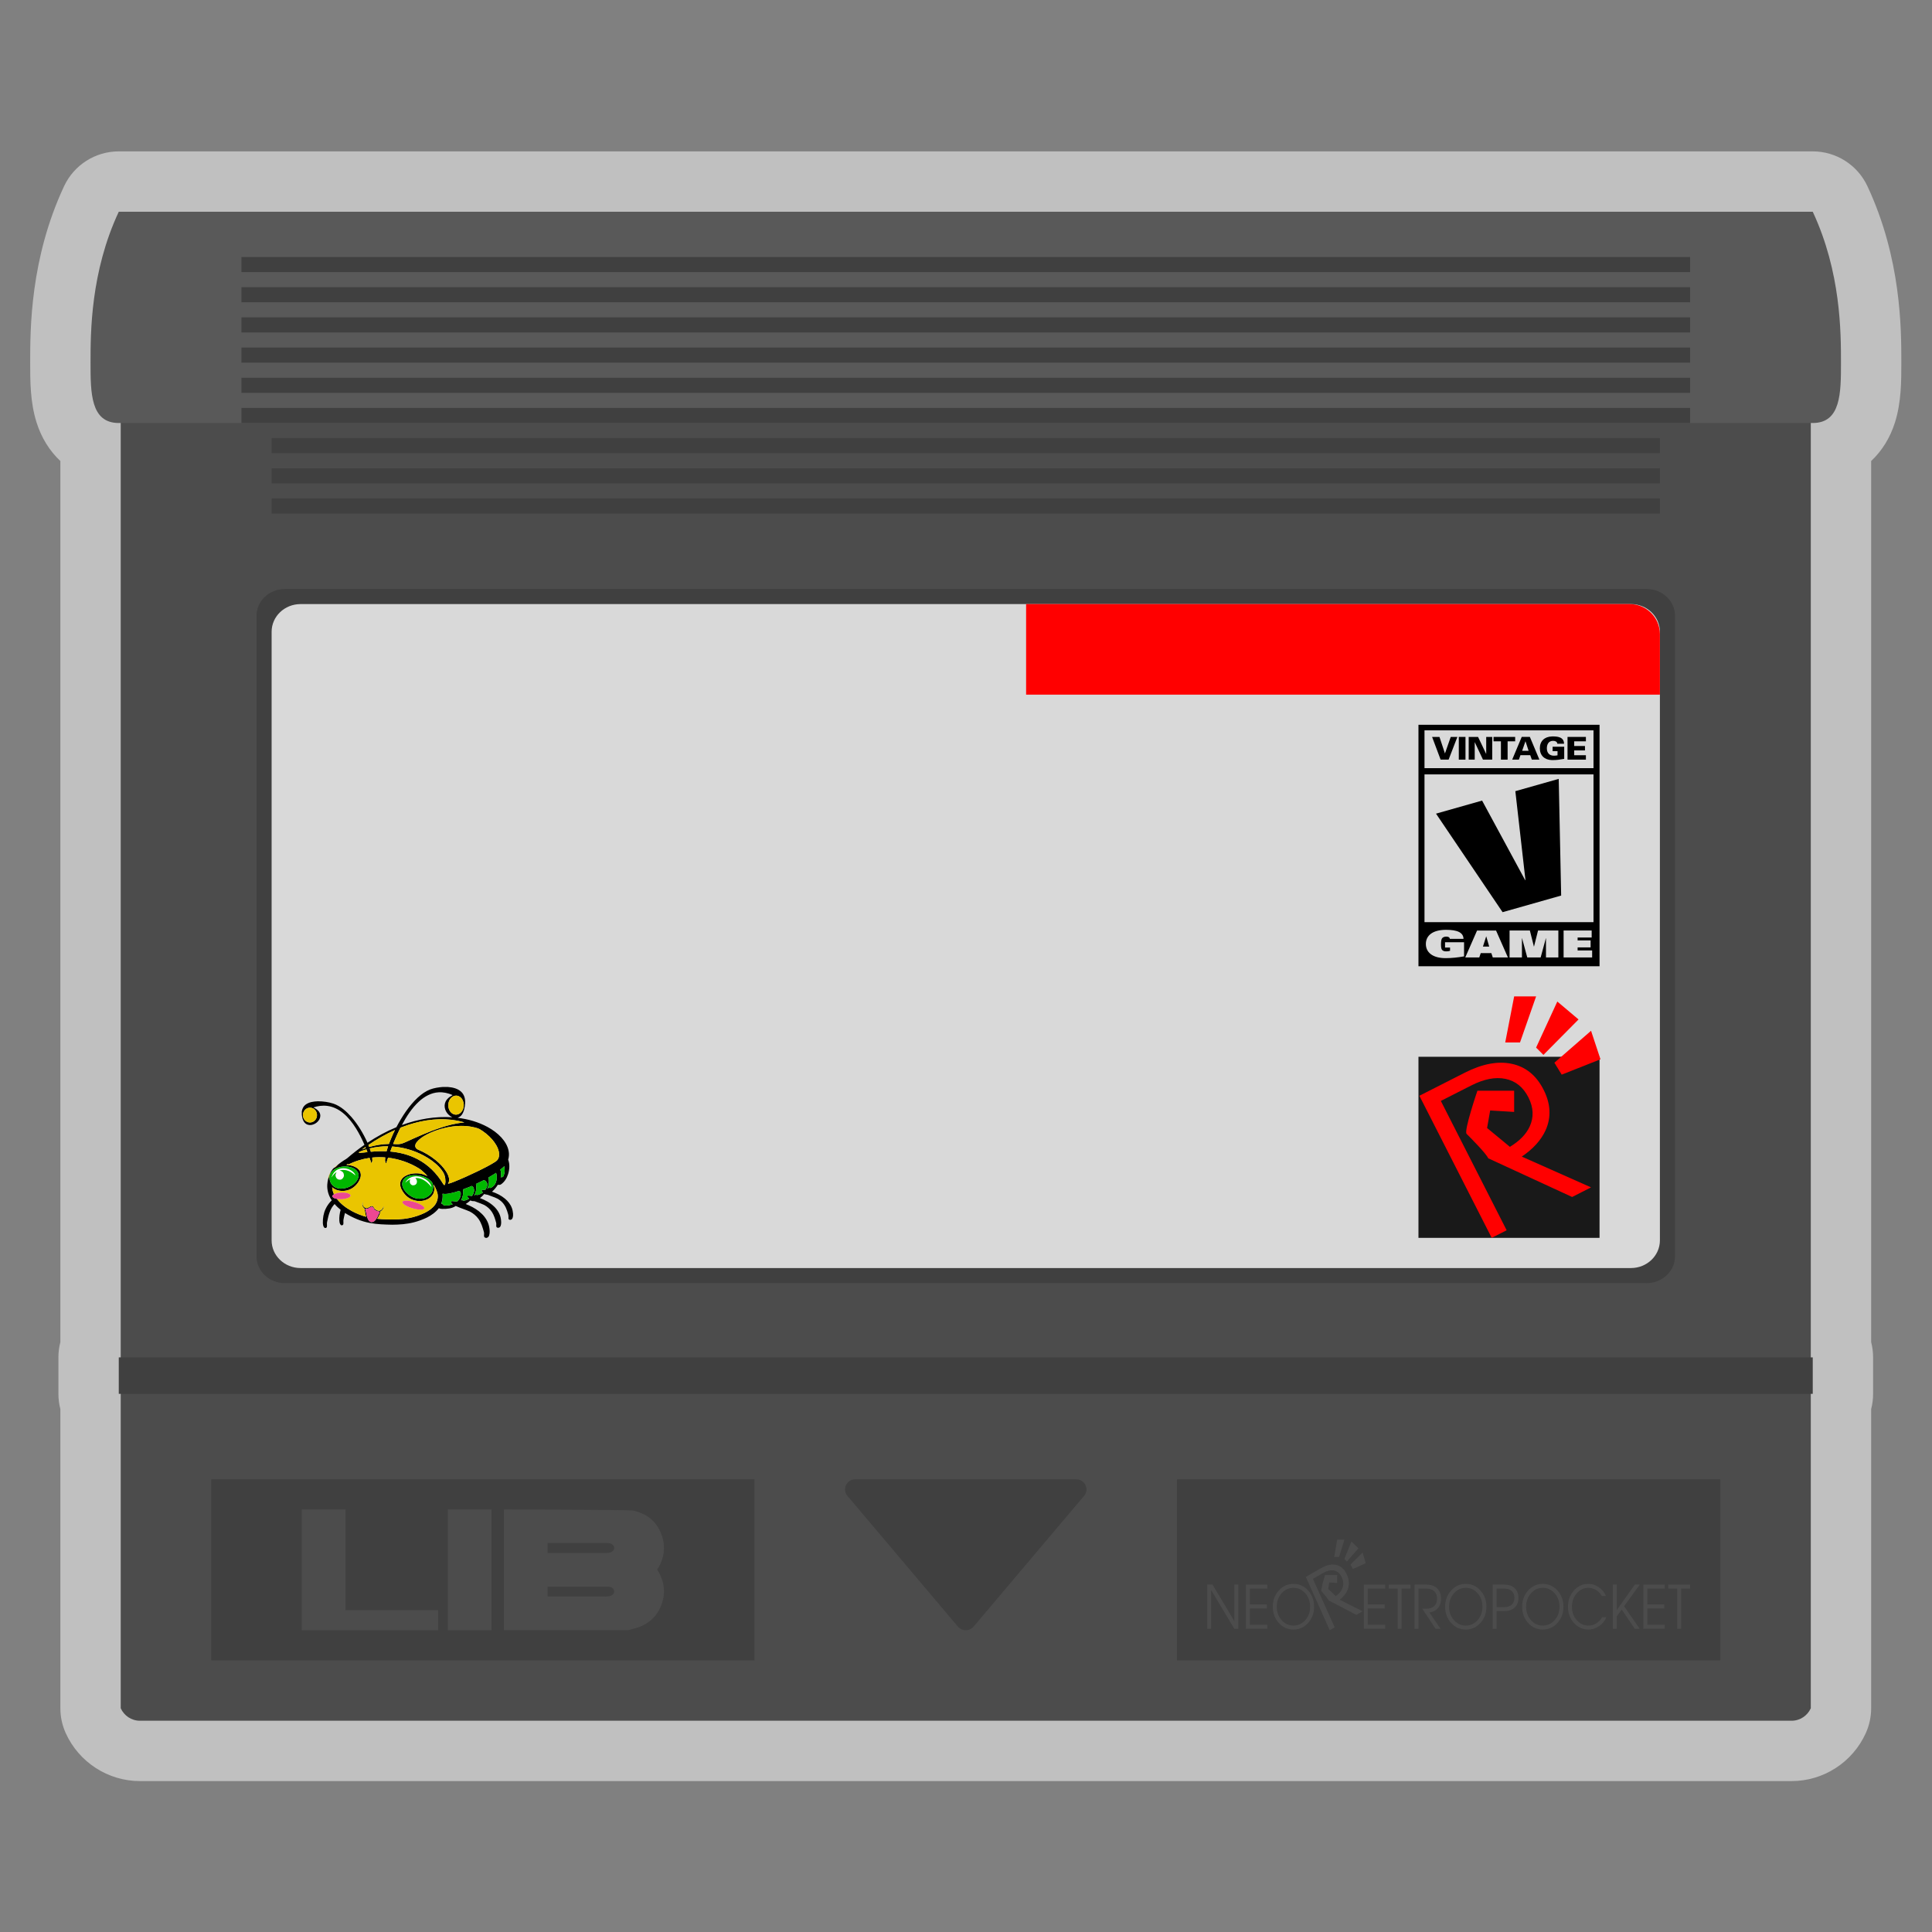 <?xml version="1.0" encoding="UTF-8" standalone="no"?>
<svg
   xmlns:dc="http://purl.org/dc/elements/1.1/"
   xmlns:cc="http://creativecommons.org/ns#"
   xmlns:rdf="http://www.w3.org/1999/02/22-rdf-syntax-ns#"
   xmlns:svg="http://www.w3.org/2000/svg"
   xmlns="http://www.w3.org/2000/svg"
   viewBox="0 0 341.333 341.333"
   height="341.333"
   width="341.333"
   xml:space="preserve"
   id="svg2"
   version="1.1"><rect x="0" y="0" width="341.333" height="341.333" fill="#808080" stroke="none"/><defs
     id="defs6"><clipPath
       id="clipPath18"
       clipPathUnits="userSpaceOnUse"><path
         id="path16"
         d="M 0,256 H 256 V 0 H 0 Z" /></clipPath><clipPath
       id="clipPath26"
       clipPathUnits="userSpaceOnUse"><path
         id="path24"
         d="M 4,236 H 252 V 20 H 4 Z" /></clipPath><clipPath
       id="clipPath330"
       clipPathUnits="userSpaceOnUse"><path
         id="path328"
         d="m 61.112,97.028 h 0.093 v -0.061 h -0.093 z" /></clipPath><clipPath
       id="clipPath346"
       clipPathUnits="userSpaceOnUse"><path
         id="path344"
         d="m 58.479,96.579 h 0.104 v -0.07 h -0.104 z" /></clipPath></defs><g
     transform="matrix(1.333,0,0,-1.333,0,341.333)"
     id="g10"><g
       id="g12"><g
         clip-path="url(#clipPath18)"
         id="g14"><g
           id="g20"><g
             id="g22" /><g
             id="g34"><g
               style="opacity:0.5"
               id="g32"
               clip-path="url(#clipPath26)"><g
                 id="g30"
                 transform="translate(238.987,28.462)"><path
                   id="path28"
                   style="fill:#ffffff;fill-opacity:1;fill-rule:nonzero;stroke:none"
                   d="M 0,0 C 0.22,0.146 0.418,0.322 0.589,0.523 0.418,0.322 0.22,0.146 0,0 m -1.535,-0.461 c 0.284,0 0.558,0.042 0.816,0.121 -0.258,-0.079 -0.532,-0.121 -0.816,-0.121 m 13.718,172.118 c 0.83,2.663 0.83,5.436 0.83,7.882 0,4.472 0,13.778 -4.495,23.389 -1.316,2.813 -4.141,4.611 -7.247,4.611 h -0.258 -224 -0.258 c -3.105,0 -5.93,-1.798 -7.246,-4.611 -4.496,-9.611 -4.496,-18.917 -4.496,-23.389 0,-2.446 0,-5.219 0.831,-7.882 0.646,-2.073 1.741,-3.82 3.169,-5.157 V 49.721 c -0.168,-0.646 -0.258,-1.324 -0.258,-2.023 v -4.833 c 0,-0.699 0.09,-1.377 0.258,-2.023 V 1.194 c 0,-1.137 0.243,-2.261 0.711,-3.297 1.747,-3.863 5.609,-6.358 9.838,-6.358 H -1.535 c 4.229,0 8.09,2.495 9.837,6.358 0.469,1.036 0.711,2.16 0.711,3.297 v 39.648 c 0.169,0.646 0.258,1.324 0.258,2.023 v 4.833 c 0,0.699 -0.089,1.377 -0.258,2.023 V 166.5 c 1.428,1.337 2.524,3.084 3.17,5.157" /></g></g></g></g><g
           transform="translate(240,228)"
           id="g36"><path
             id="path38"
             style="fill:#4c4c4c;fill-opacity:1;fill-rule:nonzero;stroke:none"
             d="m 0,0 h -224 v -198.345 c 0.442,-0.976 1.411,-1.655 2.548,-1.655 H -2.548 c 1.137,0 2.106,0.679 2.548,1.655 z" /></g><g
           transform="translate(15.742,228)"
           id="g40"><path
             id="path42"
             style="fill:#595959;fill-opacity:1;fill-rule:nonzero;stroke:none"
             d="m 0,0 c -3.742,-8 -3.742,-16 -3.742,-20 0,-4 0,-8 3.742,-8 h 224.516 c 3.742,0 3.742,4 3.742,8 0,4 0,12 -3.742,20 z" /></g><g
           transform="translate(37.76,178)"
           id="g44"><path
             id="path46"
             style="fill:#404040;fill-opacity:1;fill-rule:nonzero;stroke:none"
             d="m 0,0 h 180.48 c 2.077,0 3.76,-1.584 3.76,-3.538 v -84.924 c 0,-1.954 -1.683,-3.538 -3.76,-3.538 H 0 c -2.077,0 -3.76,1.584 -3.76,3.538 V -3.538 C -3.76,-1.584 -2.077,0 0,0" /></g><g
           transform="translate(113.362,60)"
           id="g48"><path
             id="path50"
             style="fill:#404040;fill-opacity:1;fill-rule:nonzero;stroke:none"
             d="m 0,0 h 29.276 c 1.153,0 1.782,-1.325 1.044,-2.198 l -14.638,-17.32 c -0.543,-0.643 -1.545,-0.643 -2.088,0 L -1.044,-2.198 C -1.782,-1.325 -1.153,0 0,0" /></g><g
           transform="translate(39.833,176)"
           id="g52"><path
             id="path54"
             style="fill:#d9d9d9;fill-opacity:1;fill-rule:nonzero;stroke:none"
             d="m 0,0 h 176.333 c 2.117,0 3.834,-1.642 3.834,-3.667 v -80.666 c 0,-2.025 -1.717,-3.667 -3.834,-3.667 H 0 c -2.117,0 -3.833,1.642 -3.833,3.667 V -3.667 C -3.833,-1.642 -2.117,0 0,0" /></g><path
           id="path56"
           style="fill:#404040;fill-opacity:1;fill-rule:nonzero;stroke:none"
           d="M 224,220 H 32 v 2 h 192 z" /><path
           id="path58"
           style="fill:#404040;fill-opacity:1;fill-rule:nonzero;stroke:none"
           d="M 224,216 H 32 v 2 h 192 z" /><path
           id="path60"
           style="fill:#404040;fill-opacity:1;fill-rule:nonzero;stroke:none"
           d="M 224,212 H 32 v 2 h 192 z" /><path
           id="path62"
           style="fill:#404040;fill-opacity:1;fill-rule:nonzero;stroke:none"
           d="M 224,208 H 32 v 2 h 192 z" /><path
           id="path64"
           style="fill:#404040;fill-opacity:1;fill-rule:nonzero;stroke:none"
           d="M 224,204 H 32 v 2 h 192 z" /><path
           id="path66"
           style="fill:#404040;fill-opacity:1;fill-rule:nonzero;stroke:none"
           d="M 224,200 H 32 v 2 h 192 z" /><path
           id="path68"
           style="fill:#404040;fill-opacity:1;fill-rule:nonzero;stroke:none"
           d="M 220,196 H 36 v 2 h 184 z" /><path
           id="path70"
           style="fill:#404040;fill-opacity:1;fill-rule:nonzero;stroke:none"
           d="M 220,192 H 36 v 2 h 184 z" /><path
           id="path72"
           style="fill:#404040;fill-opacity:1;fill-rule:nonzero;stroke:none"
           d="M 220,188 H 36 v 2 h 184 z" /><path
           id="path74"
           style="fill:#404040;fill-opacity:1;fill-rule:nonzero;stroke:none"
           d="m 228,36 h -72 v 24 h 72 z" /><path
           id="path76"
           style="fill:#404040;fill-opacity:1;fill-rule:nonzero;stroke:none"
           d="M 100,36 H 28 v 24 h 72 z" /><g
           transform="translate(160.519,40.187)"
           id="g78"><path
             id="path80"
             style="fill:#4c4c4c;fill-opacity:1;fill-rule:nonzero;stroke:none"
             d="m 0,0 h -0.259 -0.26 v 5.855 h 0.352 0.355 l 2.89,-4.84 v 4.84 H 3.337 3.596 V 0 H 3.337 3.074 L 0,5.142 Z" /></g><g
           transform="translate(165.135,40.187)"
           id="g82"><path
             id="path84"
             style="fill:#4c4c4c;fill-opacity:1;fill-rule:nonzero;stroke:none"
             d="M 0,0 V 5.855 H 2.832 V 5.592 5.326 H 0.519 V 3.219 H 2.76 V 2.957 2.69 H 0.519 V 0.529 H 2.832 V 0.267 0 Z" /></g><g
           transform="translate(173.002,41.336)"
           id="g86"><path
             id="path88"
             style="fill:#4c4c4c;fill-opacity:1;fill-rule:nonzero;stroke:none"
             d="M 0,0 C 0.427,0.483 0.64,1.075 0.64,1.776 0.64,2.477 0.427,3.069 0,3.554 -0.426,4.038 -0.95,4.28 -1.571,4.28 -2.19,4.28 -2.713,4.038 -3.141,3.554 -3.568,3.069 -3.782,2.477 -3.782,1.776 c 0,-0.701 0.214,-1.293 0.641,-1.776 0.428,-0.483 0.951,-0.725 1.57,-0.725 0.621,0 1.145,0.242 1.571,0.725 m -3.513,-0.373 c -0.53,0.585 -0.795,1.301 -0.795,2.149 0,0.848 0.265,1.564 0.795,2.151 0.53,0.586 1.177,0.879 1.942,0.879 0.766,0 1.414,-0.293 1.943,-0.879 C 0.901,3.34 1.165,2.624 1.165,1.776 1.165,0.928 0.901,0.212 0.372,-0.373 -0.157,-0.958 -0.805,-1.25 -1.571,-1.25 c -0.765,0 -1.412,0.292 -1.942,0.877" /></g><g
           transform="translate(180.759,40.187)"
           id="g90"><path
             id="path92"
             style="fill:#4c4c4c;fill-opacity:1;fill-rule:nonzero;stroke:none"
             d="M 0,0 V 5.855 H 2.832 V 5.592 5.326 H 0.519 V 3.219 H 2.76 V 2.957 2.69 H 0.519 V 0.529 H 2.832 V 0.267 0 Z" /></g><g
           transform="translate(185.242,45.512)"
           id="g94"><path
             id="path96"
             style="fill:#4c4c4c;fill-opacity:1;fill-rule:nonzero;stroke:none"
             d="M 0,0 H -1.184 V 0.263 0.529 H 1.703 V 0.267 0 H 0.519 V -5.326 H 0.259 0 Z" /></g><g
           transform="translate(187.481,46.042)"
           id="g98"><path
             id="path100"
             style="fill:#4c4c4c;fill-opacity:1;fill-rule:nonzero;stroke:none"
             d="M 0,0 H 0.259 1.576 C 2.181,0 2.655,-0.164 2.996,-0.493 3.337,-0.821 3.508,-1.278 3.508,-1.863 3.508,-2.445 3.337,-2.9 2.996,-3.227 2.732,-3.477 2.39,-3.633 1.969,-3.695 l 1.477,-2.16 H 3.118 2.79 l -1.77,2.663 h 0.556 c 0.442,0 0.786,0.117 1.034,0.351 0.248,0.235 0.372,0.561 0.372,0.978 0,0.42 -0.124,0.748 -0.372,0.984 -0.248,0.236 -0.592,0.353 -1.034,0.353 H 0.519 V -5.855 H 0.259 0 Z" /></g><g
           transform="translate(195.842,41.336)"
           id="g102"><path
             id="path104"
             style="fill:#4c4c4c;fill-opacity:1;fill-rule:nonzero;stroke:none"
             d="M 0,0 C 0.427,0.483 0.64,1.075 0.64,1.776 0.64,2.477 0.427,3.069 0,3.554 -0.427,4.038 -0.95,4.28 -1.571,4.28 -2.19,4.28 -2.713,4.038 -3.141,3.554 -3.568,3.069 -3.782,2.477 -3.782,1.776 c 0,-0.701 0.214,-1.293 0.641,-1.776 0.428,-0.483 0.951,-0.725 1.57,-0.725 0.621,0 1.144,0.242 1.571,0.725 m -3.513,-0.373 c -0.53,0.585 -0.795,1.301 -0.795,2.149 0,0.848 0.265,1.564 0.795,2.151 0.53,0.586 1.177,0.879 1.942,0.879 0.766,0 1.414,-0.293 1.943,-0.879 C 0.901,3.34 1.165,2.624 1.165,1.776 1.165,0.928 0.901,0.212 0.372,-0.373 -0.157,-0.958 -0.805,-1.25 -1.571,-1.25 c -0.765,0 -1.412,0.292 -1.942,0.877" /></g><g
           transform="translate(198.351,43.062)"
           id="g106"><path
             id="path108"
             style="fill:#4c4c4c;fill-opacity:1;fill-rule:nonzero;stroke:none"
             d="m 0,0 h 1.017 c 0.425,0 0.757,0.108 0.996,0.325 0.239,0.216 0.358,0.516 0.358,0.9 0,0.384 -0.119,0.685 -0.358,0.903 C 1.774,2.345 1.442,2.454 1.017,2.454 H 0 Z m -0.519,2.98 h 0.26 1.276 C 1.606,2.98 2.067,2.825 2.399,2.514 2.731,2.204 2.897,1.774 2.897,1.225 2.897,0.676 2.731,0.247 2.399,-0.062 2.067,-0.371 1.606,-0.526 1.017,-0.526 H 0 v -2.349 h -0.259 -0.26 z" /></g><g
           transform="translate(206.051,41.336)"
           id="g110"><path
             id="path112"
             style="fill:#4c4c4c;fill-opacity:1;fill-rule:nonzero;stroke:none"
             d="M 0,0 C 0.427,0.483 0.64,1.075 0.64,1.776 0.64,2.477 0.427,3.069 0,3.554 -0.426,4.038 -0.95,4.28 -1.571,4.28 -2.19,4.28 -2.713,4.038 -3.141,3.554 -3.568,3.069 -3.782,2.477 -3.782,1.776 c 0,-0.701 0.214,-1.293 0.641,-1.776 0.428,-0.483 0.951,-0.725 1.57,-0.725 0.621,0 1.145,0.242 1.571,0.725 m -3.513,-0.373 c -0.53,0.585 -0.795,1.301 -0.795,2.149 0,0.848 0.265,1.564 0.795,2.151 0.53,0.586 1.177,0.879 1.942,0.879 0.766,0 1.414,-0.293 1.943,-0.879 C 0.901,3.34 1.165,2.624 1.165,1.776 1.165,0.928 0.901,0.212 0.372,-0.373 -0.157,-0.958 -0.805,-1.25 -1.571,-1.25 c -0.765,0 -1.412,0.292 -1.942,0.877" /></g><g
           transform="translate(212.904,41.721)"
           id="g114"><path
             id="path116"
             style="fill:#4c4c4c;fill-opacity:1;fill-rule:nonzero;stroke:none"
             d="m 0,0 c -0.189,-0.474 -0.506,-0.865 -0.952,-1.173 -0.446,-0.308 -0.918,-0.462 -1.416,-0.462 -0.76,0 -1.403,0.293 -1.929,0.877 -0.527,0.585 -0.79,1.302 -0.79,2.149 0,0.848 0.263,1.565 0.79,2.151 0.526,0.586 1.169,0.879 1.929,0.879 0.487,0 0.948,-0.15 1.384,-0.452 0.435,-0.301 0.746,-0.685 0.933,-1.152 h -0.56 c -0.164,0.317 -0.41,0.576 -0.738,0.777 -0.329,0.201 -0.669,0.302 -1.019,0.302 -0.614,0 -1.133,-0.242 -1.558,-0.727 -0.424,-0.484 -0.636,-1.077 -0.636,-1.778 0,-0.7 0.212,-1.292 0.636,-1.776 0.425,-0.483 0.944,-0.724 1.558,-0.724 0.362,0 0.711,0.103 1.049,0.311 0.338,0.207 0.591,0.473 0.759,0.798 z" /></g><g
           transform="translate(213.764,46.042)"
           id="g118"><path
             id="path120"
             style="fill:#4c4c4c;fill-opacity:1;fill-rule:nonzero;stroke:none"
             d="m 0,0 h 0.259 0.26 V -3.376 L 2.914,0 H 3.238 3.562 L 1.491,-2.867 3.562,-5.855 H 3.235 2.907 L 1.174,-3.299 0.519,-4.205 v -1.65 H 0.259 0 Z" /></g><g
           transform="translate(217.814,40.187)"
           id="g122"><path
             id="path124"
             style="fill:#4c4c4c;fill-opacity:1;fill-rule:nonzero;stroke:none"
             d="M 0,0 V 5.855 H 2.832 V 5.592 5.326 H 0.519 V 3.219 H 2.76 V 2.957 2.69 H 0.519 V 0.529 H 2.832 V 0.267 0 Z" /></g><g
           transform="translate(222.297,45.512)"
           id="g126"><path
             id="path128"
             style="fill:#4c4c4c;fill-opacity:1;fill-rule:nonzero;stroke:none"
             d="M 0,0 H -1.184 V 0.263 0.529 H 1.703 V 0.267 0 H 0.519 V -5.326 H 0.259 0 Z" /></g><g
           transform="translate(177.56,44.039)"
           id="g130"><path
             id="path132"
             style="fill:#4c4c4c;fill-opacity:1;fill-rule:nonzero;stroke:none"
             d="M 0,0 C 0.498,0.381 0.847,0.818 1.045,1.312 1.299,1.955 1.268,2.628 0.953,3.33 0.636,4.035 0.174,4.462 -0.436,4.61 -1.045,4.758 -1.732,4.611 -2.497,4.171 l -1.665,-0.959 -0.327,-0.189 3.17,-7.062 0.328,0.189 0.328,0.188 -2.886,6.429 1.337,0.77 c 0.558,0.321 1.057,0.43 1.498,0.326 C -0.273,3.759 0.062,3.454 0.289,2.947 0.515,2.444 0.535,1.961 0.348,1.497 0.192,1.109 -0.103,0.773 -0.521,0.484 l -1,0.937 0.135,0.872 1.052,-0.073 v 1.054 h -1.611 c 0,0 -0.603,-1.999 -0.474,-2.144 0.128,-0.145 0.866,-0.981 0.948,-1.215 l 3.679,-1.923 0.415,0.239 0.414,0.239 z" /></g><g
           transform="translate(177.225,52)"
           id="g134"><path
             id="path136"
             style="fill:#4c4c4c;fill-opacity:1;fill-rule:nonzero;stroke:none"
             d="M 0,0 H 0.962 L 0.257,-2.289 h -0.649 z" /></g><g
           transform="translate(178.187,49.457)"
           id="g138"><path
             id="path140"
             style="fill:#4c4c4c;fill-opacity:1;fill-rule:nonzero;stroke:none"
             d="M 0,0 0.321,-0.363 1.86,1.399 0.93,2.289 Z" /></g><g
           transform="translate(178.989,48.705)"
           id="g142"><path
             id="path144"
             style="fill:#4c4c4c;fill-opacity:1;fill-rule:nonzero;stroke:none"
             d="M 0,0 1.608,1.588 2.021,0.171 0.321,-0.592 Z" /></g><path
           id="path146"
           style="fill:#4c4c4c;fill-opacity:1;fill-rule:nonzero;stroke:none"
           d="m 59.35,56 h 5.795 V 40 H 59.35 Z" /><g
           transform="translate(80.951,44.561)"
           id="g148"><path
             id="path150"
             style="fill:#4c4c4c;fill-opacity:1;fill-rule:nonzero;stroke:none"
             d="M 0,0 C -0.131,-0.05 -0.28,-0.071 -0.423,-0.085 -0.568,-0.1 -0.715,-0.09 -0.861,-0.09 c -2.505,0 -5.009,0 -7.514,0 v 1.295 h 8.13 C -0.171,1.195 -0.098,1.18 -0.029,1.158 0.257,1.067 0.465,0.807 0.45,0.566 0.433,0.3 0.274,0.105 0,0 m -0.945,6.997 c 0.163,0 0.326,0.007 0.487,-0.005 C -0.313,6.981 -0.164,6.967 -0.029,6.924 0.257,6.833 0.465,6.573 0.45,6.331 0.433,6.065 0.274,5.871 0,5.766 -0.131,5.716 -0.28,5.695 -0.423,5.681 -0.483,5.675 -0.544,5.673 -0.605,5.673 c -0.018,0 -0.036,0 -0.055,0 -0.067,0.001 -0.134,0.003 -0.201,0.003 -2.505,0 -5.009,0 -7.514,0 v 1.319 c 2.477,0.001 4.954,0.001 7.43,0.002 M 6.152,3.475 c 0.14,0.21 0.268,0.432 0.381,0.669 0.701,1.481 0.683,2.987 -0.019,4.464 -0.661,1.39 -1.842,2.289 -3.507,2.68 -0.554,0.13 -17.176,0.151 -17.176,0.151 v -16 c 0,0 12.938,0 16.509,0 0.164,0.053 0.324,0.121 0.493,0.157 1.771,0.376 3.006,1.316 3.7,2.782 C 7.234,-0.14 7.216,1.366 6.514,2.842 6.407,3.066 6.285,3.277 6.152,3.475" /></g><g
           transform="translate(45.795,42.652)"
           id="g152"><path
             id="path154"
             style="fill:#4c4c4c;fill-opacity:1;fill-rule:nonzero;stroke:none"
             d="m 0,0 v 13.348 h -5.795 v -16 H 12.286 V 0 Z" /></g><path
           id="path156"
           style="fill:#404040;fill-opacity:1;fill-rule:nonzero;stroke:none"
           d="M 240.258,71.326 H 15.742 v 4.833 h 224.516 z" /><path
           id="path158"
           style="fill:#191919;fill-opacity:1;fill-rule:nonzero;stroke:none"
           d="m 212,92 h -24 v 24 h 24 z" /><g
           transform="translate(201.694,102.771)"
           id="g160"><path
             id="path162"
             style="fill:#ff0000;fill-opacity:1;fill-rule:nonzero;stroke:none"
             d="m 0,0 c 1.507,1.016 2.56,2.182 3.159,3.498 0.768,1.715 0.675,3.509 -0.278,5.382 -0.957,1.881 -2.356,3.019 -4.198,3.413 -1.841,0.394 -3.918,0.004 -6.23,-1.171 l -5.032,-2.557 -0.991,-0.504 9.584,-18.832 0.991,0.503 0.99,0.504 -8.723,17.142 4.041,2.053 c 1.687,0.857 3.196,1.147 4.529,0.87 C -0.824,10.024 0.186,9.211 0.874,7.86 1.557,6.517 1.616,5.228 1.053,3.993 0.58,2.956 -0.312,2.062 -1.574,1.292 L -4.598,3.789 -4.189,6.114 -1.011,5.92 V 8.73 H -5.88 c 0,0 -1.821,-5.329 -1.433,-5.717 0.388,-0.387 2.618,-2.616 2.866,-3.239 l 11.122,-5.128 1.252,0.637 1.254,0.637 z" /></g><g
           transform="translate(200.683,124)"
           id="g164"><path
             id="path166"
             style="fill:#ff0000;fill-opacity:1;fill-rule:nonzero;stroke:none"
             d="M 0,0 H 2.909 L 0.776,-6.104 h -1.959 z" /></g><g
           transform="translate(203.592,117.218)"
           id="g168"><path
             id="path170"
             style="fill:#ff0000;fill-opacity:1;fill-rule:nonzero;stroke:none"
             d="M 0,0 0.97,-0.969 5.624,3.73 2.812,6.104 Z" /></g><g
           transform="translate(206.016,115.213)"
           id="g172"><path
             id="path174"
             style="fill:#ff0000;fill-opacity:1;fill-rule:nonzero;stroke:none"
             d="M 0,0 4.859,4.233 6.108,0.455 0.97,-1.58 Z" /></g><path
           id="path176"
           style="fill:#000000;fill-opacity:1;fill-rule:nonzero;stroke:none"
           d="m 188.8,159.268 h 22.4 v -5.014 h -22.4 z m 22.4,-25.427 h -22.4 v 19.589 h 22.4 z M 188,160 v -5.746 -0.816 -19.72 -0.701 V 128 h 24 v 5.017 0.701 19.72 0.816 5.746 z" /><g
           transform="translate(191.523,131.177)"
           id="g178"><path
             id="path180"
             style="fill:#d9d9d9;fill-opacity:1;fill-rule:nonzero;stroke:none"
             d="m 0,0 h 2.521 v -1.867 c -0.759,-0.143 -1.64,-0.237 -2.44,-0.237 -1.762,0 -2.623,0.785 -2.623,1.877 0,1.092 0.861,1.877 2.677,1.877 1.505,0 2.291,-0.36 2.312,-1.195 H 0.63 C 0.624,0.568 0.563,0.642 0.481,0.687 0.4,0.731 0.285,0.751 0.163,0.751 c -0.292,0 -0.481,-0.109 -0.576,-0.252 -0.095,-0.143 -0.122,-0.494 -0.122,-0.795 0,-0.346 0.04,-0.583 0.128,-0.697 0.116,-0.148 0.305,-0.212 0.556,-0.212 0.183,0 0.359,0.02 0.515,0.074 v 0.43 l -0.664,0 z" /></g><g
           transform="translate(197.375,130.609)"
           id="g182"><path
             id="path184"
             style="fill:#d9d9d9;fill-opacity:1;fill-rule:nonzero;stroke:none"
             d="M 0,0 -0.387,1.344 H -0.4 L -0.827,0 Z M -1.607,2.124 H 0.908 L 2.481,-1.442 H 0.474 l -0.189,0.573 h -1.403 l -0.197,-0.573 h -1.857 z" /></g><g
           transform="translate(204.901,131.716)"
           id="g186"><path
             id="path188"
             style="fill:#d9d9d9;fill-opacity:1;fill-rule:nonzero;stroke:none"
             d="M 0,0 H -0.014 L -0.705,-2.549 H -2.481 L -3.172,0 h -0.014 v -2.549 h -1.64 v 3.567 h 2.691 L -1.6,-1.107 h 0.014 l 0.535,2.125 H 1.64 V -2.549 H 0 Z" /></g><g
           transform="translate(207.237,132.734)"
           id="g190"><path
             id="path192"
             style="fill:#d9d9d9;fill-opacity:1;fill-rule:nonzero;stroke:none"
             d="M 0,0 H 3.721 V -0.929 H 1.857 v -0.38 H 3.579 V -2.238 H 1.857 v -0.4 H 3.782 V -3.567 H 0 Z" /></g><g
           transform="translate(192.278,158.394)"
           id="g194"><path
             id="path196"
             style="fill:#000000;fill-opacity:1;fill-rule:nonzero;stroke:none"
             d="M 0,0 H 0.881 L -0.283,-3.011 H -1.342 L -2.471,0 h 0.978 l 0.722,-2.181 h 0.009 z" /></g><path
           id="path198"
           style="fill:#000000;fill-opacity:1;fill-rule:nonzero;stroke:none"
           d="m 193.347,158.394 h 0.886 v -3.011 h -0.886 z" /><g
           transform="translate(194.659,158.394)"
           id="g200"><path
             id="path202"
             style="fill:#000000;fill-opacity:1;fill-rule:nonzero;stroke:none"
             d="m 0,0 h 1.24 l 1.072,-2.243 0.009,0.008 V 0 H 3.118 V -3.011 H 1.891 L 0.806,-0.705 H 0.797 V -3.011 H 0 Z" /></g><g
           transform="translate(198.93,157.81)"
           id="g204"><path
             id="path206"
             style="fill:#000000;fill-opacity:1;fill-rule:nonzero;stroke:none"
             d="M 0,0 H -0.979 V 0.584 H 1.887 V 0 H 0.886 V -2.427 H 0 Z" /></g><g
           transform="translate(202.598,156.555)"
           id="g208"><path
             id="path210"
             style="fill:#000000;fill-opacity:1;fill-rule:nonzero;stroke:none"
             d="M 0,0 -0.408,1.251 H -0.421 L -0.855,0 Z m -2.175,-1.172 1.263,3.011 h 1.08 L 1.431,-1.172 H 0.429 l -0.212,0.588 h -1.298 l -0.208,-0.588 z" /></g><g
           transform="translate(206.431,156.509)"
           id="g212"><path
             id="path214"
             style="fill:#000000;fill-opacity:1;fill-rule:nonzero;stroke:none"
             d="m 0,0 h -0.651 v 0.584 h 1.537 v -1.61 c -0.718,-0.1 -0.855,-0.162 -1.626,-0.162 -0.996,0.029 -1.603,0.625 -1.603,1.567 0,0.943 0.607,1.539 1.603,1.568 C 0.035,1.968 0.85,1.86 0.864,0.984 h -0.886 c -0.044,0.292 -0.288,0.38 -0.58,0.38 -0.598,0 -0.811,-0.497 -0.811,-0.985 0,-0.592 0.315,-0.984 0.952,-0.984 0.164,0 0.328,0.025 0.461,0.05 z" /></g><g
           transform="translate(207.757,155.383)"
           id="g216"><path
             id="path218"
             style="fill:#000000;fill-opacity:1;fill-rule:nonzero;stroke:none"
             d="M 0,0 V 3.011 H 2.436 V 2.427 H 0.886 V 1.806 H 2.312 V 1.222 H 0.886 V 0.584 h 1.55 V 0 Z" /></g><g
           transform="translate(190.327,148.224)"
           id="g220"><path
             id="path222"
             style="fill:#000000;fill-opacity:1;fill-rule:nonzero;stroke:none"
             d="m 0,0 6.107,1.731 5.704,-10.537 0.042,0.012 -1.339,11.774 5.75,1.629 0.322,-15.466 -7.764,-2.201 z" /></g><g
           transform="translate(216,176)"
           id="g224"><path
             id="path226"
             style="fill:#ff0000;fill-opacity:1;fill-rule:nonzero;stroke:none"
             d="m 0,0 h -8 -12 -12 -12 -12 -12 -12 v -12 h 12 12 12 12 12 12 12 v 8 C 4,-1.791 2.209,0 0,0" /></g><g
           transform="translate(48.883,95.929)"
           id="g228"><path
             id="path230"
             style="fill:#000000;fill-opacity:1;fill-rule:nonzero;stroke:none"
             d="m 0,0 c -0.149,-0.094 -0.33,-0.104 -0.496,-0.073 0.113,-0.298 0.16,-0.617 0.232,-0.928 0.083,-0.305 0.184,-0.675 0.487,-0.802 0.2,-0.099 0.429,-0.003 0.578,0.152 0.234,0.242 0.378,0.563 0.517,0.873 0.048,0.11 0.094,0.22 0.142,0.33 C 1.246,-0.449 1.036,-0.378 0.853,-0.263 0.673,-0.144 0.632,0.142 0.41,0.199 0.252,0.201 0.132,0.073 0,0 M 11.554,2.16 C 10.97,2.022 10.377,1.817 9.771,1.919 9.824,1.49 9.763,1.053 9.619,0.65 9.543,0.603 9.681,0.541 9.7,0.614 L 9.747,0.586 C 9.797,0.435 9.953,0.379 10.088,0.364 10.436,0.328 10.784,0.41 11.114,0.52 11.034,0.6 10.929,0.675 10.913,0.8 10.924,0.854 10.948,0.902 10.97,0.951 11.21,0.941 11.447,0.9 11.684,0.87 12.009,1.129 12.213,1.572 12.182,2.008 12.178,2.125 12.104,2.244 11.99,2.259 11.841,2.283 11.69,2.222 11.554,2.16 M 13.399,2.858 13.391,2.842 C 13.085,2.743 12.793,2.603 12.49,2.495 12.56,2.02 12.47,1.52 12.255,1.099 c -0.094,-0.063 0.101,-0.098 0.062,0 0.022,0.001 0.064,0.002 0.085,0.003 0.006,-0.087 0.102,-0.109 0.167,-0.104 0.259,0.023 0.504,0.137 0.73,0.27 -0.073,0.066 -0.161,0.122 -0.208,0.213 -0.032,0.065 0.009,0.132 0.024,0.195 0.186,-0.006 0.37,-0.027 0.553,-0.059 0.19,0.24 0.332,0.559 0.275,0.88 -0.031,0.156 -0.081,0.331 -0.216,0.419 -0.11,0.064 -0.225,-0.018 -0.328,-0.058 m 1.697,0.791 C 14.797,3.504 14.5,3.356 14.201,3.213 14.317,2.695 14.217,2.146 13.969,1.69 c 0.063,0.042 0.151,0.057 0.2,0.118 0.102,-0.071 0.227,-0.062 0.339,-0.03 0.221,0.064 0.431,0.169 0.621,0.305 -0.11,0.085 -0.249,0.228 -0.128,0.374 0.138,-0.017 0.277,-0.03 0.416,-0.052 0.172,0.25 0.342,0.562 0.273,0.884 C 15.61,3.493 15.454,3.671 15.251,3.733 15.199,3.705 15.148,3.677 15.096,3.649 M 5.657,4.346 C 5.394,4.304 5.129,4.231 4.895,4.091 4.623,3.882 4.416,3.538 4.43,3.169 4.443,2.812 4.629,2.494 4.842,2.232 5.237,1.77 5.757,1.405 6.339,1.297 6.779,1.224 7.25,1.236 7.654,1.455 8.029,1.648 8.376,1.977 8.478,2.424 8.573,2.819 8.543,3.301 8.248,3.593 7.894,3.946 7.436,4.17 6.965,4.271 6.536,4.37 6.093,4.412 5.657,4.346 m 10.977,0.19 C 16.38,4.373 16.121,4.218 15.86,4.068 15.982,3.566 15.895,3.029 15.704,2.56 c 0.078,0.057 0.153,0.119 0.223,0.186 0.124,-0.14 0.304,-0.021 0.429,0.056 0.576,0.381 0.722,1.238 0.515,1.888 C 16.793,4.637 16.714,4.586 16.634,4.536 M -4.545,5.153 C -4.851,4.963 -5.12,4.662 -5.19,4.28 -5.271,3.825 -5.104,3.337 -4.793,3.021 -4.595,2.813 -4.331,2.691 -4.061,2.638 L -4.059,2.63 c 0.163,-0.012 0.333,-0.068 0.495,-0.021 0.565,0.017 1.12,0.244 1.571,0.605 0.337,0.276 0.632,0.681 0.634,1.155 0.013,0.235 -0.117,0.44 -0.256,0.607 C -1.916,5.312 -2.351,5.463 -2.773,5.517 -3.378,5.584 -4.014,5.482 -4.545,5.153 M 17.8,5.421 C 17.675,5.312 17.552,5.2 17.42,5.101 c 0.174,-0.325 0.105,-0.716 0.055,-1.067 0.05,0.064 0.099,0.127 0.149,0.19 0.004,-0.034 0.013,-0.101 0.018,-0.135 0.088,0.033 0.175,0.087 0.211,0.185 0.106,0.25 0.159,0.526 0.153,0.8 0.004,0.17 -0.054,0.334 -0.038,0.504 C 17.911,5.527 17.855,5.475 17.8,5.421 M 0.455,6.715 C 0.467,6.569 0.472,6.423 0.472,6.277 0.451,6.161 0.395,6.06 0.318,5.978 0.3,6.072 0.275,6.164 0.243,6.254 0.194,6.392 0.148,6.53 0.1,6.669 -0.875,6.532 -1.831,6.235 -2.72,5.785 -2.735,5.806 -2.764,5.847 -2.778,5.868 -2.846,5.826 -2.913,5.785 -2.98,5.744 -2.717,5.738 -2.455,5.696 -2.199,5.626 -1.985,5.559 -1.776,5.469 -1.587,5.341 L -1.58,5.344 C -1.474,5.258 -1.372,5.166 -1.28,5.062 -1.039,4.757 -1,4.315 -1.142,3.951 -1.402,3.268 -1.938,2.712 -2.584,2.456 -2.84,2.36 -3.107,2.302 -3.378,2.29 -3.683,2.277 -3.989,2.324 -4.279,2.425 -4.49,2.507 -4.686,2.624 -4.863,2.771 -4.836,2.45 -4.753,2.136 -4.619,1.848 -4.74,1.786 -4.901,1.637 -4.794,1.484 -4.65,1.322 -4.429,1.279 -4.231,1.238 c 0.525,-0.695 1.23,-1.207 1.969,-1.609 0.607,-0.329 1.246,-0.59 1.906,-0.769 -0.057,0.188 -0.098,0.381 -0.134,0.575 -0.032,0.173 -0.049,0.35 -0.093,0.52 -0.147,0.124 -0.26,0.287 -0.293,0.487 -0.006,0.135 0.011,0.272 0.077,0.389 -0.015,-0.148 -0.029,-0.297 0.006,-0.443 0.084,-0.2 0.262,-0.35 0.467,-0.374 0.119,-0.015 0.228,0.049 0.332,0.103 0.127,0.078 0.258,0.167 0.408,0.178 0.167,-0.01 0.24,-0.194 0.324,-0.321 h 0.004 c 0.166,-0.201 0.416,-0.348 0.672,-0.309 0.134,0.018 0.244,0.107 0.339,0.203 0.083,0.111 0.15,0.234 0.201,0.366 0.006,0 0.02,0.003 0.026,0.004 C 1.974,-0.051 1.784,-0.297 1.547,-0.416 1.525,-0.541 1.487,-0.661 1.452,-0.781 1.359,-0.979 1.261,-1.175 1.141,-1.356 c -0.055,-0.042 0.02,-0.051 0.045,-0.055 0.4,-0.039 0.802,-0.057 1.204,-0.07 1.007,-0.033 2.023,-0.017 3.016,0.19 0.693,0.145 1.374,0.367 2.016,0.681 0.503,0.255 0.99,0.583 1.346,1.049 C 9.087,0.873 9.23,1.467 9.089,2.005 8.975,2.416 8.795,2.804 8.586,3.168 8.649,2.913 8.708,2.648 8.671,2.383 8.658,2.216 8.593,2.064 8.539,1.91 V 1.878 H 8.521 C 8.349,1.579 8.092,1.343 7.795,1.194 6.792,0.696 5.505,0.973 4.762,1.851 4.441,2.237 4.145,2.71 4.151,3.247 4.159,3.68 4.446,4.043 4.786,4.244 5.357,4.587 6.035,4.67 6.678,4.608 6.96,4.568 7.242,4.507 7.501,4.375 7.59,4.329 7.681,4.289 7.775,4.256 7.521,4.564 7.224,4.827 6.923,5.081 6.841,5.148 6.753,5.206 6.663,5.261 5.406,6.04 3.992,6.52 2.551,6.695 2.506,6.566 2.463,6.438 2.419,6.31 2.376,6.185 2.336,6.059 2.299,5.931 2.198,6.035 2.165,6.182 2.151,6.325 2.156,6.461 2.165,6.597 2.178,6.732 1.604,6.778 1.028,6.77 0.455,6.715 m -1.761,0.724 c -0.07,-0.16 0.18,-0.101 0.265,-0.093 0.289,0.01 0.575,0.06 0.863,0.091 -0.02,0.044 -0.041,0.087 -0.063,0.13 -0.016,0.049 -0.032,0.098 -0.048,0.147 -0.008,0.02 -0.027,0.062 -0.036,0.082 C -0.655,7.691 -0.995,7.6 -1.306,7.439 m 0.394,0.338 C -0.739,7.84 -0.568,7.908 -0.395,7.971 -0.414,8.017 -0.432,8.063 -0.45,8.108 -0.606,8.002 -0.765,7.898 -0.912,7.777 M 3.091,8.18 C 3.083,8.152 3.068,8.097 3.06,8.07 L 3.053,8.071 C 3.037,8.032 3.022,7.993 3.006,7.954 2.989,7.907 2.972,7.859 2.955,7.812 2.941,7.778 2.928,7.744 2.915,7.71 2.891,7.645 2.868,7.58 2.844,7.515 4.082,7.4 5.317,7.099 6.437,6.51 7.835,5.793 9.015,4.627 9.846,3.23 9.896,3.155 9.987,3.003 10.078,3.105 10.194,3.37 10.152,3.677 10.128,3.959 10.064,4.563 9.691,5.058 9.307,5.476 8.712,6.098 8.007,6.584 7.267,6.983 5.967,7.671 4.539,8.084 3.091,8.18 M 0.125,7.929 C 0.13,7.907 0.139,7.863 0.144,7.841 L 0.153,7.844 C 0.173,7.783 0.193,7.722 0.213,7.661 0.231,7.602 0.249,7.542 0.267,7.483 0.96,7.549 1.658,7.574 2.354,7.543 2.377,7.625 2.401,7.707 2.424,7.79 2.449,7.873 2.475,7.956 2.501,8.039 L 2.506,8.038 C 2.523,8.095 2.541,8.152 2.558,8.209 1.74,8.209 0.923,8.122 0.125,7.929 m -0.18,0.454 C -0.039,8.343 -0.022,8.302 -0.006,8.261 0.013,8.212 0.032,8.163 0.051,8.113 0.903,8.366 1.785,8.505 2.669,8.521 2.707,8.62 2.745,8.72 2.783,8.82 2.837,8.955 2.892,9.09 2.946,9.225 3.035,9.438 3.133,9.647 3.221,9.861 3.312,10.022 3.377,10.2 3.465,10.363 2.24,9.817 1.066,9.143 -0.055,8.383 M 10.21,10.675 C 9.266,10.464 8.339,10.141 7.483,9.66 7.069,9.417 6.654,9.145 6.348,8.752 6.223,8.589 6.117,8.379 6.162,8.162 6.211,7.96 6.383,7.827 6.557,7.753 7.379,7.406 8.16,6.945 8.864,6.372 9.393,5.937 9.888,5.44 10.261,4.844 10.467,4.504 10.659,4.12 10.646,3.703 10.647,3.534 10.56,3.39 10.496,3.243 c 0.3,0.057 0.585,0.18 0.871,0.29 1.076,0.432 2.132,0.916 3.178,1.422 0.733,0.362 1.466,0.726 2.161,1.166 0.168,0.103 0.334,0.23 0.43,0.416 0.159,0.283 0.158,0.632 0.098,0.947 -0.136,0.624 -0.491,1.165 -0.889,1.63 -0.488,0.559 -1.068,1.02 -1.692,1.387 -0.388,0.167 -0.802,0.256 -1.213,0.324 -1.074,0.165 -2.17,0.08 -3.23,-0.15 M 4.459,10.774 C 4.37,10.737 4.272,10.717 4.193,10.658 4.119,10.534 4.061,10.399 3.998,10.268 3.826,9.922 3.672,9.567 3.516,9.212 3.466,9.095 3.417,8.979 3.37,8.861 H 3.363 C 3.319,8.744 3.273,8.628 3.226,8.512 c 0.3,-0.017 0.601,-0.048 0.899,0.002 0.228,0.034 0.448,0.115 0.659,0.208 1.566,0.713 3.135,1.427 4.763,1.963 1.013,0.334 2.052,0.596 3.111,0.683 -0.098,0.03 -0.195,0.068 -0.296,0.082 -0.466,0.133 -0.943,0.215 -1.422,0.272 -2.192,0.246 -4.413,-0.163 -6.481,-0.948 m -12.716,2.427 c -0.202,-0.115 -0.36,-0.316 -0.428,-0.551 -0.053,-0.156 -0.063,-0.328 -0.033,-0.492 0.017,-0.075 0.038,-0.15 0.072,-0.218 0.16,-0.424 0.634,-0.656 1.042,-0.555 0.371,0.075 0.681,0.418 0.728,0.82 0.044,0.312 -0.065,0.642 -0.284,0.854 -0.287,0.292 -0.752,0.348 -1.097,0.142 m 18.88,0.97 c -0.191,-0.518 -0.082,-1.176 0.329,-1.537 0.221,-0.199 0.531,-0.283 0.811,-0.205 0.344,0.091 0.62,0.393 0.734,0.748 0.031,0.084 0.053,0.172 0.064,0.261 0.036,0.206 0.029,0.422 -0.032,0.621 -0.094,0.472 -0.504,0.875 -0.967,0.863 -0.424,0.003 -0.794,-0.339 -0.939,-0.751 M 6.656,14.151 C 5.713,13.283 4.994,12.173 4.38,11.024 c 2.144,0.785 4.426,1.186 6.693,1.028 -0.426,0.196 -0.785,0.569 -0.947,1.038 -0.119,0.341 -0.107,0.738 0.058,1.059 0.183,0.363 0.506,0.621 0.848,0.795 0.025,0.008 0.099,0.056 0.033,0.071 -0.578,0.25 -1.203,0.387 -1.827,0.347 -0.963,-0.054 -1.86,-0.548 -2.582,-1.211 m 3.149,1.92 h 0.66 c 0.642,-0.051 1.332,-0.191 1.818,-0.679 0.369,-0.36 0.513,-0.918 0.482,-1.439 -0.032,-0.543 -0.126,-1.114 -0.438,-1.559 -0.138,-0.202 -0.346,-0.331 -0.564,-0.411 1.379,-0.164 2.745,-0.548 3.986,-1.222 0.67,-0.366 1.304,-0.823 1.831,-1.4 C 18.023,8.867 18.398,8.274 18.528,7.595 18.606,7.209 18.583,6.805 18.47,6.429 18.7,5.827 18.65,5.143 18.464,4.535 18.299,3.99 17.983,3.484 17.53,3.169 17.401,3.076 17.242,3.084 17.095,3.102 16.882,2.76 16.623,2.45 16.326,2.189 16.94,1.988 17.533,1.691 18.043,1.268 c 0.396,-0.329 0.739,-0.75 0.922,-1.255 0.086,-0.232 0.127,-0.479 0.152,-0.726 v -0.295 c -0.019,-0.144 -0.044,-0.298 -0.133,-0.414 -0.102,-0.134 -0.312,-0.165 -0.433,-0.045 -0.058,0.062 -0.038,0.158 -0.041,0.237 0.031,0.303 -0.097,0.584 -0.178,0.865 C 18.159,0.188 17.85,0.702 17.398,1.036 16.962,1.396 16.411,1.51 15.909,1.722 15.714,1.82 15.49,1.794 15.293,1.883 15.126,1.679 14.937,1.498 14.73,1.341 15.407,1.088 16.065,0.74 16.602,0.224 c 0.466,-0.441 0.827,-1.038 0.911,-1.707 0.034,-0.309 0.069,-0.652 -0.079,-0.935 -0.099,-0.193 -0.406,-0.252 -0.525,-0.055 -0.055,0.176 0.019,0.368 -0.033,0.546 -0.135,0.495 -0.282,0.998 -0.559,1.425 C 16.061,-0.1 15.695,0.21 15.294,0.432 14.992,0.581 14.672,0.682 14.359,0.802 14.181,0.865 14.005,0.966 13.811,0.941 13.689,0.929 13.576,0.98 13.468,1.032 13.279,0.849 13.064,0.7 12.844,0.561 c 0.134,-0.078 0.283,-0.119 0.422,-0.183 0.626,-0.28 1.228,-0.644 1.727,-1.141 0.464,-0.456 0.834,-1.047 0.959,-1.717 0.066,-0.369 0.111,-0.762 -0.004,-1.125 -0.047,-0.16 -0.17,-0.285 -0.323,-0.324 h -0.134 c -0.085,0.029 -0.187,0.066 -0.21,0.17 -0.041,0.193 0.033,0.396 -0.024,0.587 -0.167,0.614 -0.352,1.242 -0.722,1.755 -0.3,0.419 -0.707,0.744 -1.148,0.976 C 12.775,-0.17 12.131,0.015 11.523,0.297 10.994,-0.056 10.352,-0.098 9.745,-0.092 9.585,-0.097 9.427,-0.061 9.277,-0.002 8.852,-0.542 8.288,-0.94 7.695,-1.239 7.136,-1.512 6.55,-1.717 5.954,-1.873 5.015,-2.112 4.048,-2.183 3.086,-2.187 2.103,-2.164 1.115,-2.142 0.145,-1.955 -1.022,-1.743 -2.139,-1.27 -3.159,-0.631 -3.24,-0.917 -3.3,-1.21 -3.357,-1.503 c -0.04,-0.197 0.013,-0.4 -0.021,-0.598 -0.026,-0.162 -0.229,-0.219 -0.339,-0.115 -0.149,0.138 -0.17,0.366 -0.191,0.562 -0.028,0.486 0.039,0.975 0.172,1.439 -0.286,0.232 -0.559,0.485 -0.798,0.773 -0.25,-0.261 -0.453,-0.574 -0.595,-0.917 -0.198,-0.472 -0.305,-0.98 -0.406,-1.484 -0.042,-0.207 0.012,-0.42 -0.026,-0.627 -0.035,-0.171 -0.265,-0.201 -0.364,-0.077 -0.135,0.164 -0.154,0.398 -0.168,0.606 -0.016,0.635 0.096,1.28 0.366,1.849 0.201,0.432 0.486,0.816 0.815,1.144 -0.417,0.589 -0.637,1.333 -0.595,2.072 0.009,0.239 0.058,0.474 0.102,0.707 0.129,0.322 0.206,0.666 0.364,0.974 0.142,0.189 0.244,0.43 0.448,0.553 0.233,0.079 0.372,0.315 0.565,0.464 0.233,0.176 0.461,0.36 0.709,0.511 0.153,0.097 0.318,0.174 0.457,0.294 0.733,0.633 1.495,1.229 2.286,1.776 -0.332,0.758 -0.7,1.501 -1.137,2.196 -0.47,0.748 -1.018,1.454 -1.691,2.004 -0.609,0.504 -1.334,0.862 -2.102,0.958 -0.617,0.083 -1.247,-0.006 -1.838,-0.202 0.31,-0.152 0.626,-0.35 0.805,-0.673 0.159,-0.281 0.136,-0.651 -0.025,-0.925 -0.23,-0.402 -0.645,-0.667 -1.078,-0.729 -0.318,-0.048 -0.663,0.061 -0.879,0.322 -0.24,0.284 -0.324,0.673 -0.362,1.044 v 0.432 c 0.05,0.348 0.216,0.681 0.488,0.885 0.474,0.363 1.078,0.436 1.644,0.456 0.698,0.002 1.4,-0.096 2.068,-0.314 0.935,-0.327 1.712,-1.018 2.378,-1.773 0.872,-1.006 1.569,-2.174 2.126,-3.408 1.217,0.809 2.496,1.512 3.833,2.062 0.764,1.442 1.661,2.833 2.836,3.928 0.486,0.445 1.027,0.839 1.632,1.072 0.542,0.201 1.113,0.287 1.683,0.333" /></g><g
           transform="translate(66.851,101.507)"
           id="g232"><path
             id="path234"
             style="fill:#00b800;fill-opacity:1;fill-rule:nonzero;stroke:none"
             d="m 0,0 c -0.057,-0.052 -0.113,-0.104 -0.169,-0.157 -0.124,-0.11 -0.247,-0.221 -0.379,-0.321 0.173,-0.325 0.105,-0.715 0.055,-1.066 0.05,0.063 0.099,0.127 0.149,0.19 0.004,-0.034 0.013,-0.102 0.017,-0.136 0.088,0.033 0.176,0.088 0.212,0.185 0.106,0.25 0.158,0.527 0.153,0.801 C 0.042,-0.334 -0.016,-0.17 0,0" /></g><g
           transform="translate(65.516,100.465)"
           id="g236"><path
             id="path238"
             style="fill:#00b800;fill-opacity:1;fill-rule:nonzero;stroke:none"
             d="m 0,0 c -0.254,-0.163 -0.512,-0.318 -0.773,-0.468 0.121,-0.502 0.034,-1.039 -0.157,-1.508 0.078,0.057 0.153,0.119 0.223,0.186 0.124,-0.14 0.304,-0.021 0.429,0.056 0.576,0.381 0.723,1.238 0.515,1.888 C 0.159,0.101 0.08,0.05 0,0" /></g><g
           transform="translate(64.299,98.334)"
           id="g240"><path
             id="path242"
             style="fill:#00b800;fill-opacity:1;fill-rule:nonzero;stroke:none"
             d="M 0,0 C 0.172,0.25 0.342,0.562 0.273,0.884 0.193,1.088 0.037,1.266 -0.165,1.328 -0.218,1.3 -0.269,1.272 -0.321,1.244 -0.62,1.099 -0.917,0.951 -1.216,0.808 c 0.117,-0.518 0.017,-1.066 -0.231,-1.523 0.062,0.042 0.151,0.057 0.2,0.118 0.101,-0.071 0.226,-0.062 0.339,-0.03 0.22,0.064 0.43,0.169 0.62,0.305 -0.109,0.085 -0.249,0.228 -0.128,0.374 C -0.277,0.035 -0.138,0.022 0,0" /></g><g
           transform="translate(62.609,98.845)"
           id="g244"><path
             id="path246"
             style="fill:#00b800;fill-opacity:1;fill-rule:nonzero;stroke:none"
             d="m 0,0 c -0.11,0.064 -0.225,-0.018 -0.328,-0.058 l -0.008,-0.015 c -0.306,-0.1 -0.598,-0.239 -0.901,-0.348 0.07,-0.475 -0.02,-0.975 -0.235,-1.396 0.015,0 0.046,0 0.062,0 0.022,10e-4 0.064,0.002 0.086,0.003 0.005,-0.086 0.101,-0.108 0.166,-0.103 0.26,0.022 0.504,0.136 0.73,0.27 -0.073,0.065 -0.161,0.121 -0.208,0.213 -0.032,0.064 0.009,0.132 0.024,0.194 0.186,-0.006 0.37,-0.026 0.554,-0.059 0.189,0.24 0.331,0.559 0.274,0.88 C 0.185,-0.263 0.135,-0.088 0,0" /></g><g
           transform="translate(60.873,98.188)"
           id="g248"><path
             id="path250"
             style="fill:#00b800;fill-opacity:1;fill-rule:nonzero;stroke:none"
             d="m 0,0 c -0.15,0.023 -0.301,-0.037 -0.436,-0.099 -0.584,-0.138 -1.178,-0.344 -1.783,-0.241 0.053,-0.429 -0.008,-0.867 -0.153,-1.269 0.021,-0.009 0.062,-0.027 0.082,-0.036 l 0.047,-0.028 c 0.049,-0.151 0.205,-0.207 0.341,-0.222 0.347,-0.037 0.695,0.045 1.026,0.156 -0.08,0.079 -0.186,0.155 -0.202,0.28 0.011,0.054 0.036,0.102 0.058,0.151 0.239,-0.01 0.476,-0.052 0.714,-0.082 0.324,0.26 0.528,0.703 0.498,1.139 C 0.188,-0.134 0.114,-0.016 0,0" /></g><g
           transform="translate(44.751,101.059)"
           id="g252"><path
             id="path254"
             style="fill:#ffffff;fill-opacity:1;fill-rule:nonzero;stroke:none"
             d="M 0,0 C 0.509,0.255 1.116,0.21 1.622,-0.031 1.943,-0.183 2.249,-0.43 2.373,-0.794 2.16,-0.638 1.959,-0.461 1.726,-0.336 1.276,-0.077 0.733,0.033 0.238,-0.143 0.476,-0.156 0.716,-0.287 0.798,-0.539 0.822,-0.641 0.834,-0.746 0.838,-0.851 0.789,-1.081 0.632,-1.27 0.423,-1.346 0.261,-1.362 0.085,-1.355 -0.049,-1.245 c -0.138,0.096 -0.208,0.267 -0.24,0.435 -0.001,0.173 0.062,0.333 0.143,0.478 -0.274,-0.186 -0.49,-0.449 -0.677,-0.73 0.13,0.45 0.419,0.86 0.823,1.062" /></g><g
           transform="translate(54.788,100.124)"
           id="g256"><path
             id="path258"
             style="fill:#ffffff;fill-opacity:1;fill-rule:nonzero;stroke:none"
             d="m 0,0 c 0.608,0.124 1.244,-0.076 1.748,-0.444 0.306,-0.228 0.593,-0.545 0.655,-0.955 -0.372,0.455 -0.81,0.874 -1.35,1.078 -0.255,0.098 -0.526,0.136 -0.796,0.127 0.179,-0.152 0.287,-0.414 0.19,-0.651 C 0.429,-0.888 0.409,-0.931 0.388,-0.972 0.267,-1.134 0.069,-1.183 -0.116,-1.161 c -0.106,0.023 -0.193,0.1 -0.268,0.178 -0.137,0.176 -0.119,0.422 -0.044,0.622 C -0.672,-0.477 -0.886,-0.646 -1.091,-0.825 -0.86,-0.4 -0.452,-0.089 0,0" /></g><g
           transform="translate(59.834,108.563)"
           id="g260"><path
             id="path262"
             style="fill:#eac500;fill-opacity:1;fill-rule:nonzero;stroke:none"
             d="M 0,0 C 0.221,-0.199 0.531,-0.283 0.812,-0.205 1.155,-0.114 1.432,0.189 1.545,0.543 1.576,0.627 1.599,0.715 1.61,0.805 1.645,1.01 1.638,1.226 1.577,1.425 1.483,1.898 1.074,2.3 0.611,2.288 0.186,2.291 -0.184,1.949 -0.328,1.537 -0.52,1.019 -0.411,0.362 0,0" /></g><g
           transform="translate(41.723,108.988)"
           id="g264"><path
             id="path266"
             style="fill:#eac500;fill-opacity:1;fill-rule:nonzero;stroke:none"
             d="m 0,0 c -0.287,0.293 -0.752,0.348 -1.097,0.143 -0.202,-0.116 -0.36,-0.316 -0.428,-0.551 -0.054,-0.157 -0.064,-0.329 -0.033,-0.492 0.017,-0.076 0.037,-0.151 0.072,-0.219 0.16,-0.423 0.633,-0.655 1.042,-0.554 0.371,0.074 0.68,0.417 0.727,0.82 C 0.328,-0.542 0.219,-0.211 0,0" /></g><g
           transform="translate(52.246,104.79)"
           id="g268"><path
             id="path270"
             style="fill:#eac500;fill-opacity:1;fill-rule:nonzero;stroke:none"
             d="m 0,0 c -0.044,-0.117 -0.09,-0.233 -0.137,-0.349 0.299,-0.017 0.601,-0.048 0.899,0.002 0.228,0.034 0.447,0.115 0.659,0.208 C 2.986,0.574 4.556,1.288 6.183,1.824 7.196,2.158 8.236,2.42 9.295,2.507 9.197,2.537 9.1,2.575 8.999,2.589 8.533,2.722 8.055,2.804 7.577,2.861 5.384,3.107 3.163,2.698 1.096,1.913 1.007,1.876 0.909,1.856 0.83,1.797 0.756,1.673 0.698,1.538 0.635,1.407 0.462,1.061 0.308,0.706 0.153,0.351 0.103,0.234 0.053,0.118 0.006,0 Z" /></g><g
           transform="translate(66.116,103.413)"
           id="g272"><path
             id="path274"
             style="fill:#eac500;fill-opacity:1;fill-rule:nonzero;stroke:none"
             d="m 0,0 c -0.136,0.624 -0.49,1.165 -0.889,1.63 -0.487,0.559 -1.068,1.02 -1.692,1.387 -0.388,0.167 -0.801,0.256 -1.213,0.324 -1.074,0.166 -2.17,0.08 -3.23,-0.15 C -7.968,2.98 -8.895,2.657 -9.75,2.176 c -0.415,-0.243 -0.83,-0.515 -1.136,-0.908 -0.125,-0.163 -0.231,-0.373 -0.186,-0.59 0.049,-0.202 0.222,-0.335 0.395,-0.409 0.822,-0.347 1.604,-0.808 2.308,-1.381 0.528,-0.435 1.024,-0.932 1.396,-1.528 0.206,-0.34 0.398,-0.724 0.385,-1.141 0.001,-0.168 -0.086,-0.313 -0.15,-0.46 0.301,0.057 0.585,0.18 0.872,0.29 1.075,0.432 2.132,0.916 3.178,1.422 0.732,0.362 1.465,0.726 2.16,1.166 0.169,0.103 0.334,0.23 0.43,0.416 C 0.061,-0.664 0.06,-0.315 0,0" /></g><g
           transform="translate(48.933,104.042)"
           id="g276"><path
             id="path278"
             style="fill:#eac500;fill-opacity:1;fill-rule:nonzero;stroke:none"
             d="m 0,0 c 0.852,0.252 1.734,0.392 2.618,0.407 0.039,0.1 0.077,0.2 0.115,0.3 0.053,0.135 0.108,0.27 0.162,0.405 C 2.984,1.325 3.083,1.534 3.17,1.748 3.261,1.909 3.327,2.086 3.414,2.25 2.189,1.704 1.015,1.03 -0.106,0.27 -0.09,0.229 -0.073,0.189 -0.057,0.148 -0.038,0.099 -0.019,0.049 0,0" /></g><g
           transform="translate(49.035,103.773)"
           id="g280"><path
             id="path282"
             style="fill:#eac500;fill-opacity:1;fill-rule:nonzero;stroke:none"
             d="m 0,0 c 0.02,-0.061 0.04,-0.121 0.06,-0.182 0.018,-0.059 0.036,-0.119 0.054,-0.179 0.693,0.066 1.391,0.092 2.087,0.06 0.024,0.083 0.047,0.165 0.07,0.247 0.025,0.083 0.051,0.166 0.077,0.249 H 2.353 C 2.37,0.252 2.388,0.309 2.405,0.366 1.587,0.366 0.77,0.278 -0.028,0.085 -0.023,0.063 -0.014,0.02 -0.009,-0.002 Z" /></g><g
           transform="translate(58.189,101.405)"
           id="g284"><path
             id="path286"
             style="fill:#eac500;fill-opacity:1;fill-rule:nonzero;stroke:none"
             d="M 0,0 C -0.594,0.622 -1.3,1.107 -2.039,1.507 -3.339,2.195 -4.768,2.608 -6.216,2.703 -6.224,2.676 -6.239,2.621 -6.247,2.593 L -6.254,2.594 C -6.27,2.556 -6.285,2.517 -6.301,2.478 -6.318,2.431 -6.335,2.383 -6.352,2.336 -6.365,2.302 -6.378,2.268 -6.392,2.233 -6.415,2.168 -6.439,2.103 -6.462,2.039 -5.224,1.924 -3.99,1.622 -2.87,1.034 c 1.399,-0.717 2.578,-1.883 3.41,-3.28 0.049,-0.075 0.141,-0.227 0.231,-0.125 0.116,0.264 0.075,0.572 0.051,0.853 C 0.758,-0.913 0.384,-0.419 0,0" /></g><g
           transform="translate(48.432,104.037)"
           id="g288"><path
             id="path290"
             style="fill:#eac500;fill-opacity:1;fill-rule:nonzero;stroke:none"
             d="m 0,0 c -0.156,-0.107 -0.314,-0.211 -0.462,-0.332 0.173,0.064 0.345,0.132 0.517,0.195 C 0.037,-0.091 0.018,-0.045 0,0" /></g><g
           transform="translate(44.289,101.287)"
           id="g292"><path
             id="path294"
             style="fill:#eac500;fill-opacity:1;fill-rule:nonzero;stroke:none"
             d="M 0,0 C 0.234,0.079 0.373,0.315 0.565,0.463 0.364,0.327 0.184,0.161 0,0" /></g><g
           transform="translate(43.842,100.734)"
           id="g296"><path
             id="path298"
             style="fill:#eac500;fill-opacity:1;fill-rule:nonzero;stroke:none"
             d="M 0,0 C -0.195,-0.285 -0.331,-0.621 -0.364,-0.974 -0.235,-0.652 -0.158,-0.309 0,0" /></g><g
           transform="translate(55.71,95.738)"
           id="g300"><path
             id="path302"
             style="fill:#eac500;fill-opacity:1;fill-rule:nonzero;stroke:none"
             d="m 0,0 c -0.509,0.022 -1.011,0.151 -1.489,0.339 -0.259,0.107 -0.52,0.226 -0.737,0.415 -0.073,0.07 -0.165,0.164 -0.138,0.28 0.066,0.117 0.205,0.136 0.32,0.15 0.394,0.03 0.787,-0.05 1.167,-0.153 0.4,-0.116 0.8,-0.262 1.151,-0.503 C 0.391,0.454 0.478,0.341 0.552,0.222 0.463,-0.015 0.195,0.013 0,0 M 1.759,3.359 C 1.822,3.104 1.881,2.839 1.844,2.574 1.831,2.407 1.766,2.255 1.711,2.102 L 1.712,2.07 1.694,2.069 C 1.522,1.77 1.265,1.534 0.968,1.385 c -1.003,-0.497 -2.29,-0.22 -3.034,0.658 -0.32,0.386 -0.617,0.859 -0.61,1.395 0.008,0.433 0.295,0.796 0.635,0.998 C -1.47,4.778 -0.792,4.861 -0.149,4.8 0.132,4.759 0.415,4.698 0.673,4.566 0.763,4.52 0.854,4.48 0.948,4.447 0.694,4.756 0.397,5.018 0.096,5.272 0.014,5.339 -0.075,5.397 -0.164,5.452 -1.422,6.231 -2.835,6.712 -4.277,6.886 -4.321,6.758 -4.365,6.629 -4.409,6.501 -4.451,6.376 -4.491,6.25 -4.528,6.122 -4.629,6.226 -4.662,6.373 -4.677,6.517 -4.671,6.653 -4.662,6.788 -4.649,6.923 -5.223,6.969 -5.799,6.961 -6.372,6.906 -6.36,6.761 -6.356,6.615 -6.356,6.468 -6.376,6.352 -6.432,6.251 -6.51,6.169 -6.527,6.263 -6.552,6.356 -6.584,6.445 -6.634,6.583 -6.68,6.722 -6.727,6.86 -7.702,6.723 -8.658,6.427 -9.547,5.977 -9.562,5.997 -9.591,6.038 -9.606,6.059 -9.673,6.017 -9.74,5.976 -9.808,5.935 -9.544,5.929 -9.282,5.888 -9.027,5.817 -8.812,5.75 -8.603,5.661 -8.414,5.532 l 0.006,0.003 C -8.301,5.449 -8.199,5.357 -8.107,5.254 -7.866,4.948 -7.827,4.506 -7.97,4.143 -8.229,3.46 -8.766,2.903 -9.412,2.647 -9.667,2.551 -9.935,2.494 -10.205,2.481 c -0.306,-0.013 -0.612,0.034 -0.902,0.135 -0.21,0.082 -0.406,0.199 -0.583,0.346 0.027,-0.321 0.11,-0.635 0.244,-0.923 0.157,0.082 0.327,0.13 0.498,0.166 0.286,0.055 0.579,0.064 0.87,0.047 C -9.855,2.23 -9.626,2.196 -9.423,2.088 -9.345,2.044 -9.255,1.975 -9.253,1.87 -9.264,1.734 -9.39,1.663 -9.488,1.601 -9.752,1.478 -10.04,1.43 -10.325,1.399 c -0.245,-0.007 -0.491,-0.008 -0.734,0.03 0.526,-0.695 1.231,-1.207 1.97,-1.608 0.607,-0.33 1.246,-0.591 1.905,-0.77 -0.056,0.188 -0.097,0.381 -0.133,0.575 -0.032,0.173 -0.049,0.35 -0.094,0.52 -0.146,0.124 -0.259,0.287 -0.293,0.488 -0.005,0.134 0.012,0.271 0.078,0.388 -0.015,-0.147 -0.03,-0.297 0.006,-0.443 0.083,-0.2 0.262,-0.35 0.466,-0.374 0.12,-0.015 0.229,0.049 0.333,0.104 0.127,0.077 0.257,0.167 0.408,0.177 0.166,-0.01 0.24,-0.193 0.324,-0.32 l 0.004,-0.001 c 0.165,-0.201 0.416,-0.348 0.672,-0.309 0.134,0.018 0.244,0.107 0.339,0.204 0.083,0.111 0.15,0.234 0.201,0.365 0.006,0.001 0.019,0.003 0.026,0.004 -0.006,-0.289 -0.196,-0.534 -0.433,-0.654 -0.023,-0.124 -0.061,-0.244 -0.095,-0.365 -0.093,-0.198 -0.191,-0.393 -0.312,-0.574 -0.054,-0.043 0.02,-0.052 0.046,-0.055 0.4,-0.04 0.802,-0.058 1.204,-0.071 1.007,-0.032 2.023,-0.016 3.016,0.19 0.693,0.145 1.373,0.367 2.016,0.681 0.503,0.256 0.99,0.583 1.345,1.05 0.319,0.433 0.462,1.027 0.322,1.566 -0.115,0.41 -0.294,0.798 -0.503,1.162" /></g><g
           transform="translate(47.842,103.275)"
           id="g304"><path
             id="path306"
             style="fill:#eac500;fill-opacity:1;fill-rule:nonzero;stroke:none"
             d="M 0,0 C 0.289,0.011 0.575,0.061 0.863,0.091 0.843,0.136 0.822,0.179 0.8,0.221 0.784,0.271 0.768,0.32 0.752,0.368 0.744,0.389 0.725,0.43 0.716,0.45 0.386,0.346 0.046,0.254 -0.265,0.093 -0.335,-0.067 -0.085,-0.007 0,0" /></g><g
           transform="translate(46.477,100.723)"
           id="g308"><path
             id="path310"
             style="fill:#00b800;fill-opacity:1;fill-rule:nonzero;stroke:none"
             d="m 0,0 c -0.45,0.259 -0.994,0.369 -1.488,0.193 0.237,-0.013 0.478,-0.144 0.56,-0.397 0.024,-0.101 0.035,-0.206 0.039,-0.311 -0.048,-0.231 -0.206,-0.419 -0.415,-0.495 -0.161,-0.017 -0.337,-0.01 -0.471,0.1 -0.139,0.097 -0.209,0.268 -0.24,0.436 -10e-4,0.172 0.062,0.333 0.143,0.478 -0.275,-0.187 -0.49,-0.449 -0.677,-0.731 0.13,0.451 0.419,0.86 0.823,1.063 0.509,0.254 1.116,0.21 1.622,-0.031 0.32,-0.153 0.627,-0.4 0.751,-0.763 C 0.433,-0.302 0.232,-0.125 0,0 M -0.368,0.722 C -0.972,0.79 -1.608,0.688 -2.14,0.359 c -0.305,-0.19 -0.575,-0.491 -0.645,-0.873 -0.081,-0.455 0.087,-0.944 0.398,-1.259 0.198,-0.208 0.461,-0.33 0.731,-0.383 l 0.002,-0.008 c 0.164,-0.012 0.334,-0.068 0.496,-0.021 0.565,0.017 1.119,0.244 1.57,0.605 0.338,0.276 0.632,0.681 0.635,1.155 C 1.06,-0.19 0.929,0.015 0.79,0.181 0.49,0.517 0.054,0.669 -0.368,0.722" /></g><g
           transform="translate(55.841,99.803)"
           id="g312"><path
             id="path314"
             style="fill:#00b800;fill-opacity:1;fill-rule:nonzero;stroke:none"
             d="m 0,0 c -0.254,0.098 -0.526,0.137 -0.795,0.127 0.178,-0.151 0.287,-0.414 0.189,-0.651 -0.018,-0.043 -0.037,-0.086 -0.058,-0.127 -0.121,-0.162 -0.319,-0.211 -0.505,-0.188 -0.106,0.022 -0.192,0.099 -0.268,0.177 -0.137,0.176 -0.119,0.422 -0.044,0.623 -0.243,-0.117 -0.457,-0.285 -0.662,-0.465 0.231,0.426 0.638,0.736 1.09,0.825 C -0.445,0.445 0.191,0.245 0.695,-0.123 1.001,-0.351 1.288,-0.668 1.35,-1.078 0.978,-0.623 0.54,-0.204 0,0 M 1.289,-0.28 C 0.935,0.073 0.478,0.296 0.006,0.398 -0.422,0.496 -0.866,0.538 -1.302,0.472 -1.565,0.43 -1.83,0.357 -2.064,0.217 -2.336,0.008 -2.542,-0.336 -2.529,-0.705 c 0.014,-0.357 0.2,-0.675 0.413,-0.936 0.394,-0.463 0.914,-0.828 1.497,-0.936 0.439,-0.073 0.911,-0.061 1.315,0.158 0.374,0.193 0.721,0.522 0.823,0.969 0.095,0.395 0.065,0.877 -0.23,1.17" /></g><g
           transform="translate(44.762,97.942)"
           id="g316"><path
             id="path318"
             style="fill:#ed4792;fill-opacity:1;fill-rule:nonzero;stroke:none"
             d="M 0,0 C 0.287,0.055 0.579,0.065 0.87,0.048 1.093,0.026 1.322,-0.008 1.525,-0.117 1.604,-0.161 1.693,-0.229 1.695,-0.334 1.685,-0.471 1.558,-0.542 1.46,-0.604 1.196,-0.727 0.909,-0.774 0.624,-0.806 0.378,-0.812 0.132,-0.814 -0.11,-0.775 c -0.198,0.041 -0.419,0.083 -0.563,0.246 -0.107,0.153 0.054,0.302 0.175,0.363 C -0.341,-0.083 -0.171,-0.035 0,0" /></g><g
           transform="translate(53.346,96.772)"
           id="g320"><path
             id="path322"
             style="fill:#ed4792;fill-opacity:1;fill-rule:nonzero;stroke:none"
             d="M 0,0 C 0.065,0.117 0.205,0.136 0.32,0.15 0.714,0.18 1.106,0.1 1.487,-0.003 1.887,-0.119 2.287,-0.265 2.638,-0.506 2.755,-0.58 2.842,-0.693 2.916,-0.812 2.827,-1.049 2.559,-1.021 2.364,-1.034 1.855,-1.012 1.353,-0.883 0.875,-0.695 0.616,-0.588 0.355,-0.469 0.138,-0.28 0.065,-0.21 -0.027,-0.116 0,0" /></g><g
           id="g324"><g
             id="g326" /><g
             id="g338"><g
               style="opacity:0.54"
               id="g336"
               clip-path="url(#clipPath330)"><g
                 id="g334"
                 transform="translate(61.199,97.028)"><path
                   id="path332"
                   style="fill:#192112;fill-opacity:1;fill-rule:nonzero;stroke:none"
                   d="M 0,0 C 0.039,-0.098 -0.156,-0.063 -0.062,0 -0.046,0 -0.015,0 0,0" /></g></g></g></g><g
           id="g340"><g
             id="g342" /><g
             id="g354"><g
               style="opacity:0.39"
               id="g352"
               clip-path="url(#clipPath346)"><g
                 id="g350"
                 transform="translate(58.583,96.543)"><path
                   id="path348"
                   style="fill:#283719;fill-opacity:1;fill-rule:nonzero;stroke:none"
                   d="M 0,0 C -0.019,-0.073 -0.157,-0.011 -0.081,0.036 -0.061,0.027 -0.02,0.009 0,0" /></g></g></g></g><g
           transform="translate(49.735,95.666)"
           id="g356"><path
             id="path358"
             style="fill:#ed4792;fill-opacity:1;fill-rule:nonzero;stroke:none"
             d="M 0,0 C -0.18,0.119 -0.221,0.405 -0.443,0.461 -0.601,0.464 -0.72,0.336 -0.853,0.263 -1.001,0.168 -1.182,0.159 -1.349,0.19 c 0.114,-0.298 0.16,-0.617 0.232,-0.928 0.083,-0.305 0.184,-0.675 0.488,-0.802 0.2,-0.099 0.428,-0.003 0.577,0.152 0.234,0.242 0.378,0.562 0.518,0.873 0.047,0.11 0.094,0.22 0.142,0.33 C 0.393,-0.187 0.184,-0.115 0,0" /></g></g></g></g></svg>